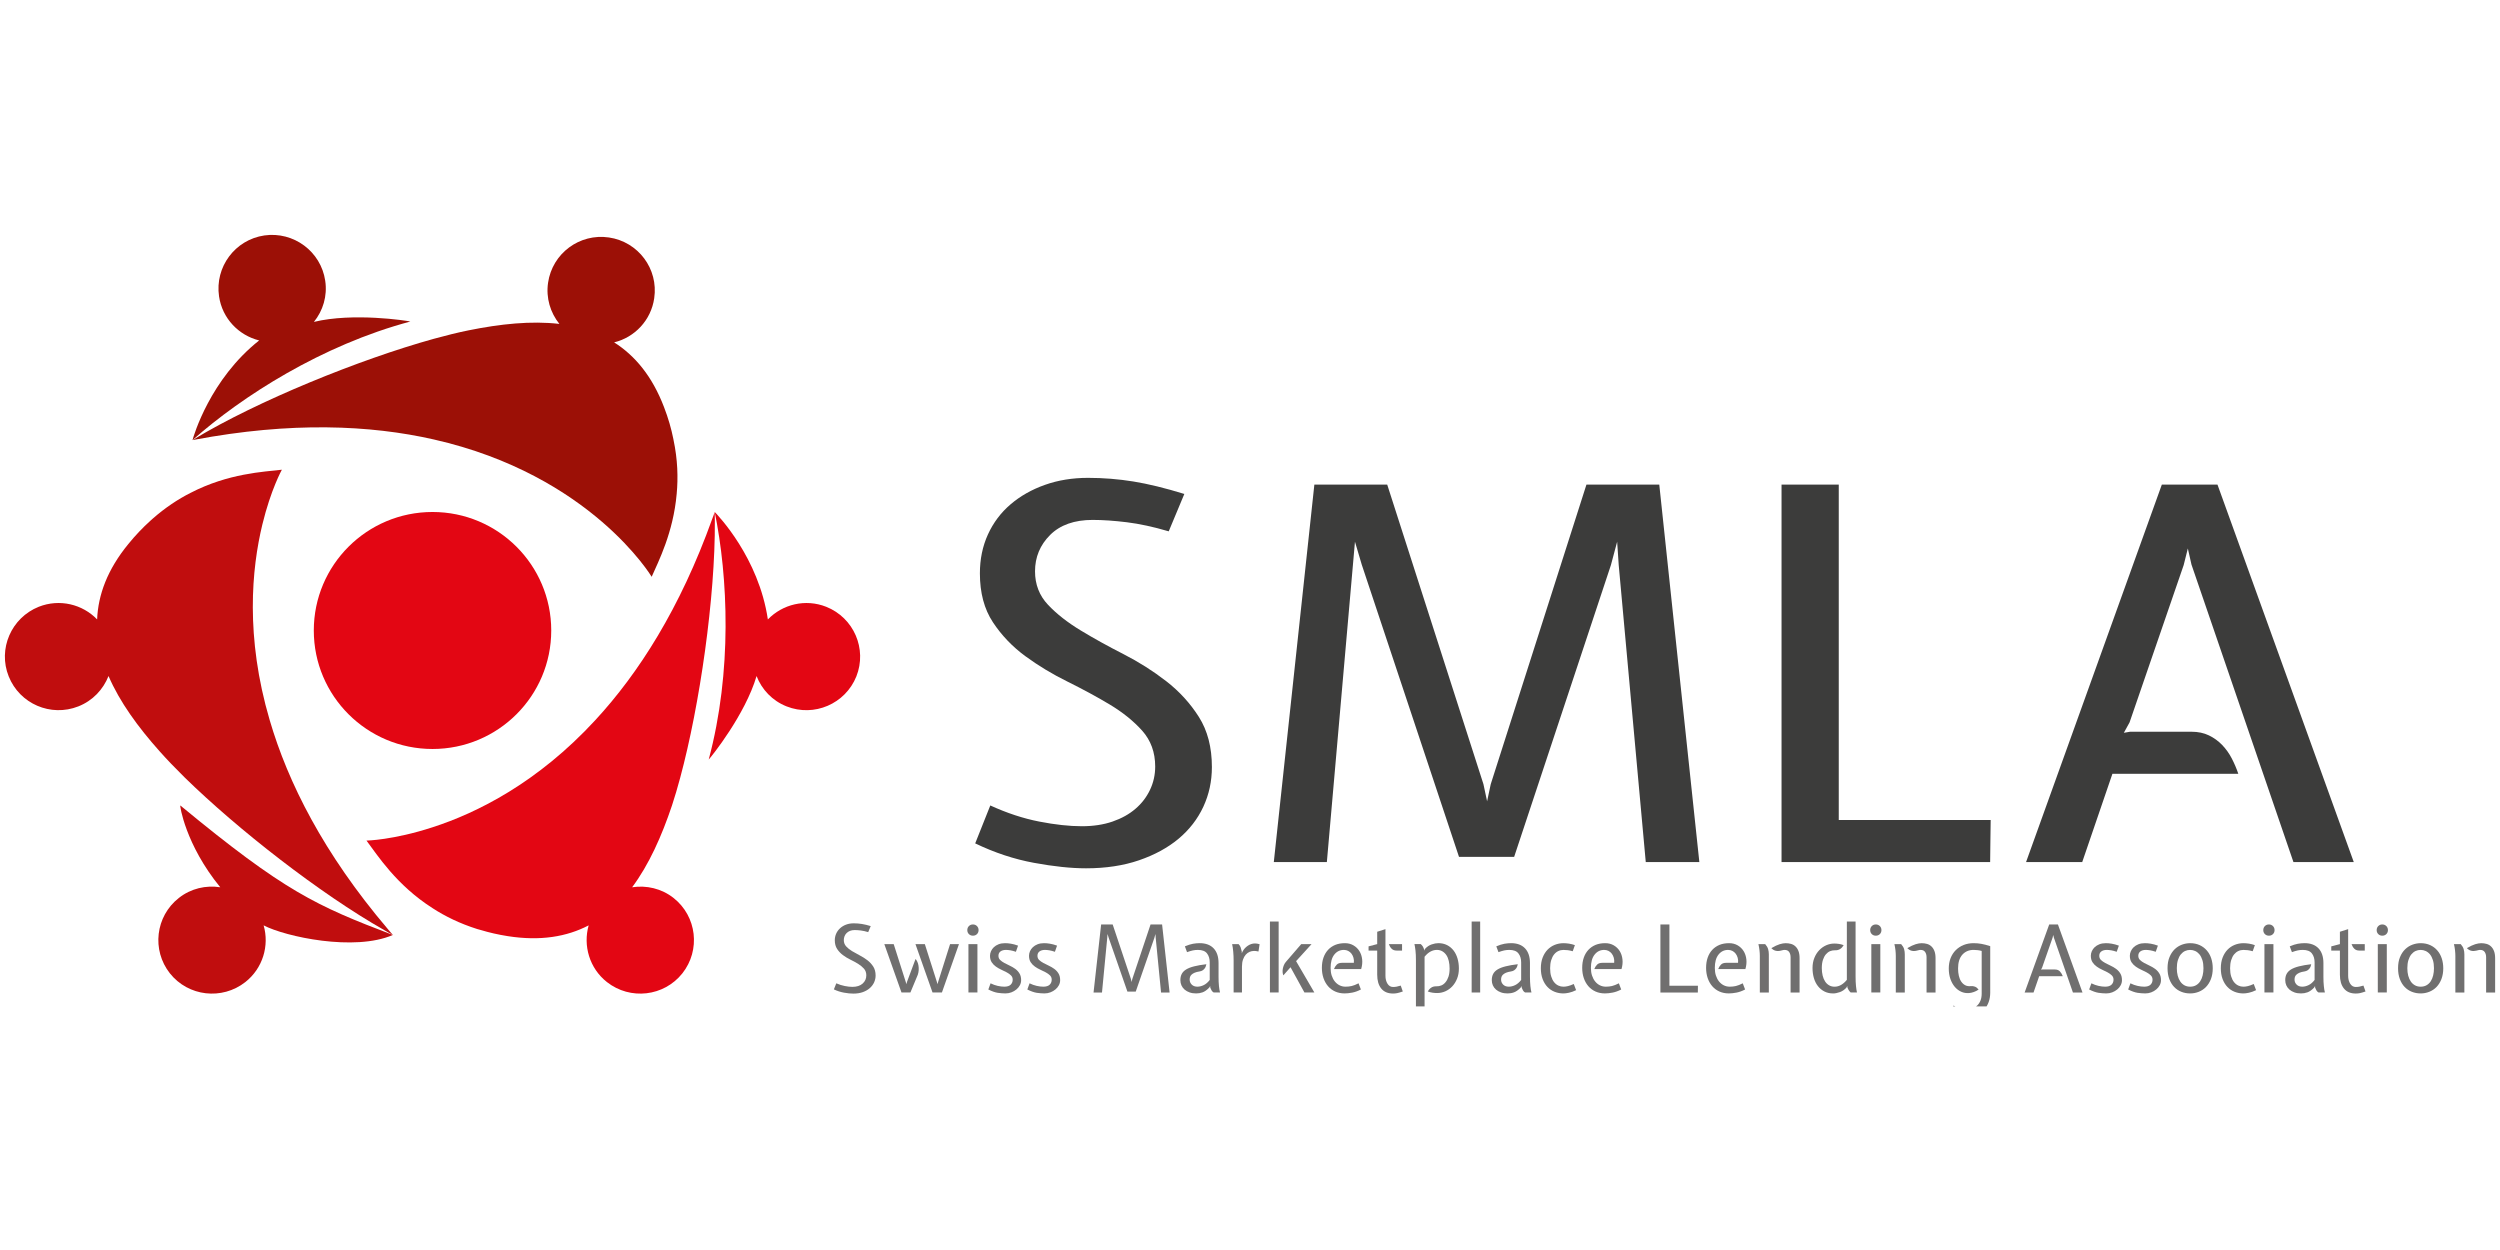 <?xml version="1.0" encoding="UTF-8" standalone="no"?><!DOCTYPE svg PUBLIC "-//W3C//DTD SVG 1.1//EN" "http://www.w3.org/Graphics/SVG/1.1/DTD/svg11.dtd"><svg width="100%" height="100%" viewBox="0 0 1024 512" version="1.1" xmlns="http://www.w3.org/2000/svg" xmlns:xlink="http://www.w3.org/1999/xlink" xml:space="preserve" style="fill-rule:evenodd;clip-rule:evenodd;stroke-linejoin:round;stroke-miterlimit:2;"><title>SMLA</title><desc>The Swiss Marketplace Lending Association (SMLA) is an association with a non-commercial and non-profit purpose. It brings together all stakeholders of marketplace lending.The association is a joint initiative of marketplace lending platforms and investors in Switzerland and the Lucerne University of Applied Sciences and Arts.</desc>    <g transform="matrix(7.72,0,0,7.705,-304.514,-2780.27)">        <g>            <clipPath id="_clip1">                <rect x="39.323" y="373.133" width="132.505" height="41.208" clip-rule="nonzero"/>            </clipPath>            <g clip-path="url(#_clip1)">                <g transform="matrix(6.12323e-17,1,-1,6.12323e-17,84.798,410.282)">                    <path d="M0,0.006c0,0.093 0.014,0.175 0.042,0.246c0.028,0.072 0.068,0.132 0.117,0.182c0.05,0.05 0.107,0.087 0.172,0.112c0.064,0.025 0.133,0.037 0.206,0.037c0.129,0 0.24,-0.042 0.331,-0.125c0.091,-0.082 0.176,-0.187 0.252,-0.313c0.076,-0.126 0.151,-0.261 0.226,-0.406c0.075,-0.144 0.16,-0.279 0.256,-0.405c0.096,-0.126 0.21,-0.23 0.339,-0.313c0.129,-0.083 0.288,-0.125 0.477,-0.125c0.123,0 0.243,0.026 0.359,0.077c0.116,0.052 0.218,0.128 0.308,0.229c0.09,0.101 0.161,0.225 0.214,0.371c0.052,0.146 0.079,0.313 0.079,0.503c0,0.069 -0.004,0.147 -0.012,0.233c-0.009,0.087 -0.021,0.175 -0.038,0.264c-0.016,0.09 -0.039,0.181 -0.069,0.274c-0.03,0.093 -0.065,0.181 -0.105,0.263l-0.323,-0.129c0.067,-0.149 0.114,-0.299 0.144,-0.45c0.03,-0.151 0.045,-0.285 0.045,-0.401c0,-0.235 -0.059,-0.418 -0.176,-0.547c-0.117,-0.13 -0.262,-0.194 -0.435,-0.194c-0.142,0 -0.26,0.041 -0.356,0.124c-0.094,0.083 -0.178,0.186 -0.256,0.309c-0.076,0.122 -0.149,0.257 -0.22,0.403c-0.071,0.146 -0.152,0.28 -0.244,0.403c-0.091,0.123 -0.199,0.225 -0.325,0.308c-0.125,0.083 -0.281,0.125 -0.467,0.125c-0.122,0 -0.238,-0.024 -0.348,-0.072c-0.109,-0.048 -0.205,-0.117 -0.288,-0.207c-0.082,-0.09 -0.147,-0.195 -0.193,-0.318c-0.047,-0.123 -0.07,-0.259 -0.07,-0.408c0,-0.143 0.011,-0.286 0.034,-0.431c0.023,-0.144 0.061,-0.301 0.113,-0.47l0.321,0.134c-0.044,0.143 -0.073,0.275 -0.088,0.396c-0.014,0.121 -0.022,0.228 -0.022,0.321" style="fill:rgb(112,111,111);fill-rule:nonzero;"/>                </g>                <g transform="matrix(6.12323e-17,1,-1,6.12323e-17,87.767,413.601)">                    <path d="M0,-1.155l-2.572,0.906l0,-0.498l2.004,-0.637l0.125,-0.035l-0.125,-0.035l-2.004,-0.632l0,-0.472l2.572,0.905l0,0.498Zm0,1.174l0,0.473l-2.572,0.911l0,-0.498l2.004,-0.637l0.125,-0.035l-0.125,-0.035l-1.213,-0.452c0.039,-0.037 0.091,-0.069 0.154,-0.098c0.063,-0.028 0.132,-0.047 0.207,-0.059c0.074,-0.011 0.152,-0.015 0.233,-0.01c0.081,0.005 0.162,0.021 0.242,0.047l0.945,0.393Z" style="fill:rgb(112,111,111);fill-rule:nonzero;"/>                </g>                <g transform="matrix(6.12323e-17,1,-1,6.12323e-17,182.132,-1.11524e-14)">                    <path d="M411.029,90.828l2.572,0l0,0.477l-2.572,0l0,-0.477Zm-0.744,0.537c-0.086,0 -0.157,-0.028 -0.215,-0.085c-0.057,-0.056 -0.086,-0.128 -0.086,-0.214c0,-0.086 0.029,-0.158 0.086,-0.214c0.058,-0.056 0.129,-0.085 0.215,-0.085c0.085,0 0.156,0.029 0.212,0.085c0.056,0.056 0.084,0.128 0.084,0.214c0,0.086 -0.028,0.158 -0.084,0.214c-0.056,0.057 -0.127,0.085 -0.212,0.085" style="fill:rgb(112,111,111);fill-rule:nonzero;"/>                </g>                <g transform="matrix(6.12323e-17,1,-1,6.12323e-17,93.504,413.113)">                    <path d="M0,1.503c0.063,-0.126 0.109,-0.253 0.137,-0.381c0.028,-0.127 0.042,-0.244 0.042,-0.351c0,-0.149 -0.035,-0.26 -0.104,-0.333c-0.07,-0.073 -0.16,-0.109 -0.269,-0.109c-0.09,0 -0.165,0.029 -0.225,0.089c-0.059,0.06 -0.114,0.134 -0.162,0.224c-0.048,0.089 -0.095,0.186 -0.142,0.289c-0.046,0.102 -0.101,0.198 -0.165,0.288c-0.063,0.09 -0.14,0.164 -0.231,0.224c-0.092,0.06 -0.207,0.09 -0.347,0.09c-0.08,0 -0.16,-0.018 -0.24,-0.053c-0.079,-0.034 -0.151,-0.085 -0.214,-0.151c-0.063,-0.067 -0.115,-0.149 -0.155,-0.249c-0.039,-0.1 -0.059,-0.214 -0.059,-0.344c0,-0.096 0.009,-0.2 0.028,-0.313c0.018,-0.113 0.052,-0.239 0.103,-0.378l0.327,0.114c-0.037,0.107 -0.063,0.204 -0.078,0.292c-0.014,0.087 -0.022,0.166 -0.022,0.236c0,0.116 0.026,0.211 0.079,0.286c0.054,0.075 0.132,0.112 0.234,0.112c0.089,0 0.164,-0.03 0.222,-0.09c0.058,-0.059 0.111,-0.134 0.159,-0.224c0.048,-0.089 0.097,-0.185 0.145,-0.288c0.047,-0.103 0.104,-0.199 0.169,-0.289c0.064,-0.089 0.145,-0.164 0.241,-0.223c0.096,-0.06 0.215,-0.09 0.358,-0.09c0.097,0 0.186,0.022 0.271,0.067c0.085,0.045 0.16,0.106 0.224,0.184c0.065,0.078 0.116,0.167 0.154,0.266c0.038,0.1 0.057,0.204 0.057,0.313c0,0.127 -0.011,0.262 -0.031,0.406c-0.022,0.145 -0.081,0.313 -0.178,0.505l-0.328,-0.119Z" style="fill:rgb(112,111,111);fill-rule:nonzero;"/>                </g>                <g transform="matrix(6.12323e-17,1,-1,6.12323e-17,95.574,413.113)">                    <path d="M0,1.503c0.063,-0.126 0.109,-0.253 0.137,-0.381c0.028,-0.127 0.042,-0.245 0.042,-0.351c0,-0.149 -0.035,-0.26 -0.104,-0.333c-0.07,-0.073 -0.16,-0.109 -0.269,-0.109c-0.09,0 -0.165,0.03 -0.225,0.089c-0.059,0.06 -0.114,0.134 -0.162,0.224c-0.048,0.09 -0.095,0.186 -0.142,0.289c-0.046,0.103 -0.101,0.198 -0.165,0.288c-0.063,0.09 -0.14,0.164 -0.231,0.224c-0.092,0.06 -0.207,0.09 -0.347,0.09c-0.08,0 -0.16,-0.018 -0.24,-0.052c-0.079,-0.035 -0.151,-0.086 -0.214,-0.152c-0.063,-0.067 -0.115,-0.149 -0.155,-0.249c-0.039,-0.099 -0.059,-0.214 -0.059,-0.343c0,-0.096 0.009,-0.201 0.028,-0.314c0.018,-0.112 0.052,-0.239 0.103,-0.378l0.327,0.114c-0.037,0.107 -0.063,0.204 -0.078,0.291c-0.014,0.089 -0.022,0.167 -0.022,0.237c0,0.116 0.026,0.211 0.079,0.286c0.054,0.075 0.132,0.112 0.234,0.112c0.089,0 0.164,-0.03 0.222,-0.089c0.058,-0.06 0.111,-0.135 0.159,-0.225c0.048,-0.089 0.097,-0.185 0.145,-0.288c0.047,-0.103 0.104,-0.199 0.169,-0.289c0.064,-0.089 0.145,-0.164 0.241,-0.224c0.096,-0.059 0.215,-0.089 0.358,-0.089c0.097,0 0.186,0.022 0.271,0.067c0.085,0.045 0.16,0.106 0.224,0.184c0.065,0.078 0.116,0.167 0.154,0.266c0.038,0.1 0.057,0.204 0.057,0.314c0,0.126 -0.011,0.261 -0.031,0.405c-0.022,0.144 -0.081,0.313 -0.178,0.505l-0.328,-0.119Z" style="fill:rgb(112,111,111);fill-rule:nonzero;"/>                </g>                <g transform="matrix(6.12323e-17,1,-1,6.12323e-17,101.097,409.984)">                    <path d="M0,3.229l0,-0.612l2.906,-0.97l0.154,-0.035l-0.154,-0.035l-2.906,-0.97l0,-0.612l3.618,-0.398l0,0.453l-2.896,0.283l-0.214,0.015l0.214,0.06l2.846,0.985l0,0.443l-2.851,0.99l-0.209,0.065l0.209,0.015l2.901,0.278l0,0.448l-3.618,-0.403Z" style="fill:rgb(112,111,111);fill-rule:nonzero;"/>                </g>                <g transform="matrix(6.12323e-17,1,-1,6.12323e-17,102.151,412.75)">                    <path d="M0,-1.946c0.2,0 0.369,-0.007 0.511,-0.022c0.14,-0.015 0.254,-0.034 0.34,-0.057l0,0.338c-0.027,0.046 -0.062,0.083 -0.107,0.109c-0.045,0.027 -0.094,0.05 -0.147,0.07l-0.089,0.005l0.089,0.055c0.127,0.126 0.209,0.243 0.246,0.35c0.039,0.108 0.058,0.222 0.058,0.341c0,0.13 -0.018,0.246 -0.055,0.349c-0.036,0.102 -0.086,0.19 -0.149,0.263c-0.064,0.073 -0.138,0.129 -0.224,0.167c-0.086,0.038 -0.179,0.057 -0.279,0.057c-0.126,0 -0.235,-0.024 -0.328,-0.072c-0.093,-0.048 -0.173,-0.126 -0.239,-0.234c-0.066,-0.108 -0.122,-0.249 -0.166,-0.425c-0.046,-0.176 -0.082,-0.392 -0.113,-0.647c0.031,0.007 0.066,0.016 0.105,0.028c0.04,0.011 0.079,0.031 0.117,0.059c0.038,0.028 0.072,0.064 0.102,0.107c0.03,0.043 0.049,0.098 0.06,0.164c0.016,0.11 0.04,0.198 0.069,0.266c0.03,0.068 0.064,0.122 0.103,0.162c0.037,0.04 0.079,0.067 0.124,0.08c0.044,0.013 0.09,0.02 0.137,0.02c0.103,0 0.191,-0.037 0.266,-0.11c0.074,-0.073 0.111,-0.172 0.111,-0.298c0,-0.113 -0.028,-0.227 -0.084,-0.341c-0.056,-0.115 -0.147,-0.22 -0.274,-0.316l-0.93,0c-0.196,0 -0.356,0.048 -0.48,0.144c-0.125,0.097 -0.186,0.257 -0.186,0.483c0,0.089 0.008,0.178 0.026,0.266c0.019,0.088 0.05,0.192 0.093,0.311l-0.309,0.114c-0.069,-0.162 -0.115,-0.306 -0.137,-0.43c-0.021,-0.124 -0.032,-0.241 -0.032,-0.351c0,-0.321 0.092,-0.57 0.276,-0.744c0.184,-0.174 0.446,-0.261 0.784,-0.261l0.711,0Z" style="fill:rgb(112,111,111);fill-rule:nonzero;"/>                </g>                <g transform="matrix(6.12323e-17,1,-1,6.12323e-17,105.932,411.029)">                    <path d="M0,0.771c0.056,-0.053 0.117,-0.091 0.182,-0.112c0.065,-0.022 0.136,-0.041 0.216,-0.057l0.09,0l-0.09,-0.04c-0.126,-0.066 -0.23,-0.159 -0.311,-0.279c-0.081,-0.119 -0.122,-0.247 -0.122,-0.383c0,-0.066 0.013,-0.147 0.04,-0.243l0.388,0.059c-0.013,0.053 -0.021,0.099 -0.025,0.137c-0.003,0.038 -0.005,0.072 -0.005,0.102c0,0.076 0.016,0.153 0.047,0.229c0.032,0.076 0.081,0.144 0.147,0.204c0.066,0.06 0.153,0.109 0.259,0.147c0.106,0.038 0.234,0.057 0.383,0.057l1.373,0l0,0.443l-1.701,0c-0.153,0 -0.307,0.006 -0.463,0.02c-0.156,0.013 -0.292,0.033 -0.408,0.059l0,-0.343Z" style="fill:rgb(112,111,111);fill-rule:nonzero;"/>                </g>                <g transform="matrix(6.12323e-17,1,-1,6.12323e-17,107.793,411.934)">                    <path d="M0,-0.418l1.667,-0.97l0,0.527l-1.343,0.737l0.433,0.382c-0.051,0.02 -0.105,0.033 -0.164,0.038c-0.061,0.005 -0.123,0.002 -0.188,-0.01c-0.064,-0.011 -0.128,-0.031 -0.193,-0.057c-0.065,-0.027 -0.124,-0.063 -0.177,-0.11l-0.94,-0.81l0,-0.548l0.905,0.821Zm1.667,1.388l-3.772,0l0,-0.463l3.772,0l0,0.463Z" style="fill:rgb(112,111,111);fill-rule:nonzero;"/>                </g>                <g transform="matrix(6.12323e-17,1,-1,6.12323e-17,110.039,412.024)">                    <path d="M0,-1.237c-0.097,-0.01 -0.186,-0.004 -0.269,0.02c-0.083,0.023 -0.156,0.059 -0.219,0.106c-0.063,0.049 -0.112,0.108 -0.147,0.177c-0.034,0.07 -0.052,0.145 -0.052,0.224c0,0.209 0.083,0.379 0.249,0.51c0.165,0.131 0.403,0.196 0.711,0.196c0.149,0 0.285,-0.02 0.406,-0.059c0.121,-0.04 0.225,-0.095 0.313,-0.166c0.088,-0.072 0.157,-0.156 0.204,-0.252c0.048,-0.096 0.072,-0.201 0.072,-0.313c0,-0.117 -0.011,-0.225 -0.035,-0.327c-0.023,-0.101 -0.071,-0.222 -0.144,-0.365l0.328,-0.125c0.084,0.16 0.139,0.314 0.167,0.463c0.029,0.15 0.042,0.284 0.042,0.403c0,0.183 -0.034,0.348 -0.101,0.498c-0.068,0.149 -0.162,0.276 -0.284,0.381c-0.121,0.104 -0.264,0.184 -0.431,0.241c-0.166,0.056 -0.346,0.084 -0.542,0.084c-0.202,0 -0.384,-0.028 -0.544,-0.084c-0.161,-0.057 -0.299,-0.138 -0.414,-0.244c-0.114,-0.106 -0.202,-0.234 -0.264,-0.383c-0.06,-0.15 -0.091,-0.319 -0.091,-0.508c0,-0.169 0.038,-0.32 0.114,-0.452c0.077,-0.133 0.178,-0.239 0.306,-0.319c0.128,-0.08 0.275,-0.129 0.441,-0.147c0.165,-0.018 0.337,0 0.517,0.053l0,1.442c-0.096,-0.036 -0.176,-0.086 -0.239,-0.149c-0.063,-0.062 -0.094,-0.154 -0.094,-0.273l0,-0.632Z" style="fill:rgb(112,111,111);fill-rule:nonzero;"/>                </g>                <g transform="matrix(6.12323e-17,1,-1,6.12323e-17,112.38,411.373)">                    <path d="M0,-1.17c0,0.116 -0.034,0.206 -0.1,0.271c-0.066,0.065 -0.147,0.113 -0.244,0.147l0,-0.702l0.344,0l0,0.284Zm0,1.035l0,0.458l-0.224,0l-0.12,-0.458l-0.657,0l-0.139,-0.438l2.473,0c0.173,0 0.315,-0.036 0.43,-0.109c0.115,-0.073 0.172,-0.171 0.172,-0.294c0,-0.066 -0.006,-0.129 -0.017,-0.189c-0.012,-0.06 -0.031,-0.133 -0.057,-0.219l0.313,-0.109c0.043,0.125 0.072,0.223 0.087,0.293c0.015,0.069 0.022,0.144 0.022,0.224c0,0.272 -0.087,0.48 -0.263,0.624c-0.176,0.145 -0.424,0.217 -0.742,0.217l-1.278,0Z" style="fill:rgb(112,111,111);fill-rule:nonzero;"/>                </g>                <g transform="matrix(6.12323e-17,1,-1,6.12323e-17,114.491,412.327)">                    <path d="M0,-2.358c0.2,0 0.379,0.032 0.54,0.097c0.161,0.064 0.297,0.15 0.41,0.256c0.113,0.106 0.2,0.229 0.262,0.368c0.061,0.14 0.091,0.284 0.091,0.433c0,0.077 -0.005,0.156 -0.017,0.239c-0.011,0.083 -0.034,0.169 -0.067,0.259c-0.083,-0.047 -0.15,-0.107 -0.201,-0.182c-0.052,-0.074 -0.076,-0.169 -0.073,-0.286c0.003,-0.086 -0.012,-0.171 -0.047,-0.254c-0.034,-0.083 -0.091,-0.157 -0.17,-0.221c-0.077,-0.065 -0.176,-0.117 -0.295,-0.157c-0.12,-0.04 -0.264,-0.059 -0.433,-0.059c-0.143,0 -0.275,0.014 -0.398,0.042c-0.123,0.028 -0.227,0.071 -0.314,0.129c-0.086,0.058 -0.154,0.13 -0.203,0.214c-0.05,0.085 -0.075,0.181 -0.075,0.291c0,0.113 0.029,0.224 0.087,0.334c0.058,0.109 0.15,0.216 0.277,0.318l3.099,0l0,0.458l-2.92,0c-0.2,0 -0.37,0.008 -0.511,0.024c-0.141,0.017 -0.255,0.035 -0.341,0.055l0,-0.333c0.037,-0.043 0.074,-0.077 0.113,-0.102c0.037,-0.025 0.09,-0.049 0.156,-0.072l0.079,-0.01l-0.089,-0.04c-0.116,-0.106 -0.197,-0.225 -0.241,-0.356c-0.045,-0.13 -0.067,-0.249 -0.067,-0.356c0,-0.172 0.035,-0.326 0.104,-0.463c0.07,-0.135 0.165,-0.249 0.286,-0.343c0.121,-0.093 0.264,-0.163 0.428,-0.211c0.164,-0.048 0.341,-0.072 0.53,-0.072" style="fill:rgb(112,111,111);fill-rule:nonzero;"/>                </g>                <g transform="matrix(-6.12323e-17,-1,-1,6.12323e-17,235.504,823.43)">                    <rect x="409.829" y="117.526" width="3.772" height="0.452" style="fill:rgb(112,111,111);"/>                </g>                <g transform="matrix(6.12323e-17,1,-1,6.12323e-17,118.675,412.75)">                    <path d="M0,-1.945c0.2,0 0.369,-0.008 0.511,-0.023c0.14,-0.014 0.254,-0.034 0.34,-0.057l0,0.339c-0.027,0.046 -0.062,0.083 -0.107,0.109c-0.045,0.027 -0.094,0.05 -0.147,0.07l-0.089,0.005l0.089,0.055c0.127,0.125 0.209,0.243 0.246,0.35c0.039,0.107 0.058,0.222 0.058,0.341c0,0.129 -0.018,0.245 -0.055,0.348c-0.036,0.103 -0.086,0.191 -0.149,0.264c-0.064,0.073 -0.138,0.129 -0.224,0.167c-0.086,0.038 -0.179,0.057 -0.279,0.057c-0.126,0 -0.235,-0.024 -0.328,-0.072c-0.093,-0.048 -0.173,-0.126 -0.239,-0.234c-0.066,-0.108 -0.122,-0.25 -0.166,-0.426c-0.046,-0.175 -0.082,-0.391 -0.113,-0.646c0.031,0.006 0.066,0.016 0.105,0.027c0.04,0.012 0.079,0.032 0.117,0.059c0.038,0.029 0.072,0.065 0.102,0.107c0.03,0.044 0.049,0.098 0.06,0.165c0.016,0.109 0.04,0.198 0.069,0.266c0.03,0.068 0.064,0.122 0.103,0.162c0.037,0.04 0.079,0.066 0.124,0.079c0.044,0.014 0.09,0.02 0.137,0.02c0.103,0 0.191,-0.036 0.266,-0.109c0.074,-0.073 0.111,-0.172 0.111,-0.299c0,-0.112 -0.028,-0.226 -0.084,-0.341c-0.056,-0.114 -0.147,-0.219 -0.274,-0.316l-0.93,0c-0.196,0 -0.356,0.048 -0.48,0.145c-0.125,0.096 -0.186,0.257 -0.186,0.482c0,0.09 0.008,0.178 0.026,0.267c0.019,0.087 0.05,0.191 0.093,0.31l-0.309,0.115c-0.069,-0.163 -0.115,-0.306 -0.137,-0.43c-0.021,-0.125 -0.032,-0.242 -0.032,-0.351c0,-0.322 0.092,-0.57 0.276,-0.744c0.184,-0.174 0.446,-0.261 0.784,-0.261l0.711,0Z" style="fill:rgb(112,111,111);fill-rule:nonzero;"/>                </g>                <g transform="matrix(6.12323e-17,1,-1,6.12323e-17,121.87,413.651)">                    <path d="M0,-0.527c0,0.166 -0.029,0.322 -0.087,0.468c-0.058,0.146 -0.143,0.273 -0.256,0.38c-0.113,0.108 -0.253,0.194 -0.42,0.257c-0.168,0.063 -0.359,0.094 -0.575,0.094c-0.216,0 -0.406,-0.032 -0.573,-0.097c-0.165,-0.064 -0.304,-0.152 -0.417,-0.261c-0.113,-0.11 -0.198,-0.237 -0.256,-0.383c-0.058,-0.146 -0.087,-0.299 -0.087,-0.458c0,-0.089 0.008,-0.188 0.024,-0.296c0.017,-0.108 0.043,-0.211 0.08,-0.311l0.324,0.115c-0.027,0.096 -0.045,0.182 -0.056,0.261c-0.01,0.078 -0.014,0.155 -0.014,0.231c0,0.097 0.02,0.187 0.06,0.271c0.039,0.085 0.099,0.16 0.178,0.224c0.08,0.065 0.181,0.116 0.304,0.154c0.123,0.039 0.267,0.058 0.433,0.058c0.169,0 0.315,-0.019 0.437,-0.058c0.124,-0.038 0.225,-0.089 0.304,-0.154c0.08,-0.064 0.139,-0.139 0.179,-0.224c0.04,-0.084 0.06,-0.174 0.06,-0.271c0,-0.073 -0.01,-0.153 -0.032,-0.241c-0.022,-0.088 -0.059,-0.19 -0.112,-0.306l0.328,-0.125c0.067,0.136 0.112,0.263 0.137,0.381c0.025,0.118 0.037,0.215 0.037,0.291" style="fill:rgb(112,111,111);fill-rule:nonzero;"/>                </g>                <g transform="matrix(6.12323e-17,1,-1,6.12323e-17,123.851,412.024)">                    <path d="M0,-1.237c-0.097,-0.01 -0.186,-0.004 -0.269,0.02c-0.083,0.023 -0.156,0.059 -0.219,0.107c-0.063,0.048 -0.112,0.107 -0.147,0.176c-0.034,0.07 -0.052,0.145 -0.052,0.224c0,0.209 0.083,0.379 0.249,0.51c0.165,0.132 0.403,0.197 0.711,0.197c0.149,0 0.285,-0.02 0.406,-0.06c0.121,-0.04 0.225,-0.095 0.313,-0.166c0.088,-0.072 0.157,-0.155 0.204,-0.252c0.048,-0.096 0.072,-0.201 0.072,-0.314c0,-0.116 -0.011,-0.224 -0.035,-0.326c-0.023,-0.101 -0.071,-0.222 -0.144,-0.365l0.328,-0.124c0.084,0.159 0.139,0.313 0.167,0.462c0.029,0.15 0.042,0.284 0.042,0.403c0,0.183 -0.034,0.349 -0.101,0.498c-0.068,0.149 -0.162,0.276 -0.284,0.381c-0.121,0.104 -0.264,0.185 -0.431,0.241c-0.166,0.056 -0.346,0.084 -0.542,0.084c-0.202,0 -0.384,-0.028 -0.544,-0.084c-0.161,-0.056 -0.299,-0.137 -0.414,-0.244c-0.114,-0.106 -0.202,-0.234 -0.264,-0.383c-0.06,-0.149 -0.091,-0.318 -0.091,-0.508c0,-0.169 0.038,-0.32 0.114,-0.453c0.077,-0.132 0.178,-0.238 0.306,-0.318c0.128,-0.079 0.275,-0.128 0.441,-0.146c0.165,-0.019 0.337,-0.001 0.517,0.051l0,1.444c-0.096,-0.037 -0.176,-0.087 -0.239,-0.15c-0.063,-0.063 -0.094,-0.154 -0.094,-0.273l0,-0.632Z" style="fill:rgb(112,111,111);fill-rule:nonzero;"/>                </g>                <g transform="matrix(6.12323e-17,1,-1,6.12323e-17,129.532,409.984)">                    <path d="M0,1.991l0,-0.478l3.259,0l0,-1.513l0.359,0.005l0,1.986l-3.618,0Z" style="fill:rgb(112,111,111);fill-rule:nonzero;"/>                </g>                <g transform="matrix(6.12323e-17,1,-1,6.12323e-17,130.424,412.024)">                    <path d="M0,-1.237c-0.097,-0.01 -0.186,-0.004 -0.269,0.02c-0.083,0.023 -0.156,0.059 -0.219,0.107c-0.063,0.048 -0.112,0.107 -0.147,0.176c-0.034,0.07 -0.052,0.145 -0.052,0.224c0,0.209 0.083,0.379 0.249,0.51c0.165,0.132 0.403,0.196 0.711,0.196c0.149,0 0.285,-0.019 0.406,-0.059c0.121,-0.04 0.225,-0.095 0.313,-0.166c0.088,-0.072 0.157,-0.156 0.204,-0.252c0.048,-0.096 0.072,-0.201 0.072,-0.314c0,-0.116 -0.011,-0.224 -0.035,-0.326c-0.023,-0.1 -0.071,-0.222 -0.144,-0.365l0.328,-0.125c0.084,0.16 0.139,0.314 0.167,0.463c0.029,0.15 0.042,0.284 0.042,0.403c0,0.183 -0.034,0.349 -0.101,0.498c-0.068,0.149 -0.162,0.276 -0.284,0.381c-0.121,0.104 -0.264,0.185 -0.431,0.241c-0.166,0.056 -0.346,0.084 -0.542,0.084c-0.202,0 -0.384,-0.028 -0.544,-0.084c-0.161,-0.056 -0.299,-0.137 -0.414,-0.244c-0.114,-0.106 -0.202,-0.234 -0.264,-0.383c-0.06,-0.149 -0.091,-0.318 -0.091,-0.508c0,-0.169 0.038,-0.32 0.114,-0.453c0.077,-0.132 0.178,-0.238 0.306,-0.318c0.128,-0.08 0.275,-0.128 0.441,-0.147c0.165,-0.018 0.337,0 0.517,0.052l0,1.443c-0.096,-0.036 -0.176,-0.086 -0.239,-0.149c-0.063,-0.063 -0.094,-0.154 -0.094,-0.273l0,-0.632Z" style="fill:rgb(112,111,111);fill-rule:nonzero;"/>                </g>                <g transform="matrix(6.12323e-17,1,-1,6.12323e-17,133.218,411.731)">                    <path d="M0,-1.23c-0.116,0 -0.211,0.026 -0.284,0.077c-0.073,0.052 -0.109,0.129 -0.109,0.232c0,0.039 0.003,0.074 0.012,0.104c0.008,0.03 0.018,0.066 0.027,0.11c0.024,0.096 0.026,0.185 0.005,0.268c-0.019,0.083 -0.066,0.16 -0.139,0.229c-0.103,-0.175 -0.173,-0.324 -0.209,-0.442c-0.036,-0.12 -0.054,-0.225 -0.054,-0.315c0,-0.098 0.012,-0.193 0.037,-0.283c0.024,-0.089 0.068,-0.168 0.132,-0.236c0.063,-0.068 0.145,-0.122 0.248,-0.162c0.103,-0.04 0.231,-0.059 0.383,-0.059l1.822,0l0,0.477l-1.871,0Zm-0.702,1.348c0.09,-0.079 0.178,-0.131 0.266,-0.156c0.088,-0.025 0.182,-0.038 0.281,-0.038l2.026,0l0,0.478l-1.946,0c-0.093,0 -0.191,0.006 -0.297,0.018c-0.104,0.012 -0.214,0.03 -0.33,0.057l0,-0.359Z" style="fill:rgb(112,111,111);fill-rule:nonzero;"/>                </g>                <g transform="matrix(6.12323e-17,1,-1,6.12323e-17,137.97,412.303)">                    <path d="M0,2.358c-0.2,0 -0.379,-0.032 -0.54,-0.097c-0.161,-0.064 -0.298,-0.151 -0.411,-0.259c-0.112,-0.107 -0.199,-0.23 -0.261,-0.368c-0.061,-0.137 -0.092,-0.281 -0.092,-0.43c0,-0.076 0.006,-0.156 0.018,-0.239c0.011,-0.083 0.033,-0.169 0.067,-0.259c0.083,0.047 0.15,0.107 0.201,0.182c0.052,0.074 0.076,0.17 0.072,0.286c-0.003,0.086 0.013,0.171 0.047,0.254c0.035,0.083 0.091,0.156 0.167,0.221c0.076,0.065 0.175,0.117 0.296,0.157c0.121,0.04 0.266,0.06 0.436,0.06c0.146,0 0.279,-0.015 0.4,-0.045c0.121,-0.03 0.225,-0.073 0.311,-0.13c0.087,-0.056 0.155,-0.126 0.204,-0.211c0.05,-0.085 0.075,-0.181 0.075,-0.291c0,-0.236 -0.121,-0.453 -0.364,-0.652l-3.099,0l0,-0.463l2.92,0c0.2,0 0.369,-0.007 0.511,-0.022c0.14,-0.015 0.254,-0.032 0.34,-0.052l0,0.333c-0.037,0.04 -0.073,0.072 -0.112,0.097c-0.037,0.025 -0.09,0.051 -0.156,0.078l-0.08,0.009l0.084,0.04c0.116,0.103 0.198,0.221 0.244,0.353c0.047,0.133 0.07,0.251 0.07,0.354c0,0.175 -0.035,0.33 -0.105,0.465c-0.069,0.134 -0.164,0.248 -0.285,0.343c-0.121,0.095 -0.264,0.166 -0.428,0.214c-0.165,0.048 -0.341,0.072 -0.53,0.072" style="fill:rgb(112,111,111);fill-rule:nonzero;"/>                </g>                <g transform="matrix(6.12323e-17,1,-1,6.12323e-17,277.94,-1.70189e-14)">                    <path d="M411.029,138.731l2.572,0l0,0.477l-2.572,0l0,-0.477Zm-0.744,0.537c-0.086,0 -0.157,-0.028 -0.215,-0.084c-0.057,-0.056 -0.086,-0.128 -0.086,-0.214c0,-0.086 0.029,-0.158 0.086,-0.214c0.058,-0.056 0.129,-0.084 0.215,-0.084c0.085,0 0.156,0.028 0.212,0.084c0.056,0.056 0.084,0.128 0.084,0.214c0,0.086 -0.028,0.158 -0.084,0.214c-0.056,0.056 -0.127,0.084 -0.212,0.084" style="fill:rgb(112,111,111);fill-rule:nonzero;"/>                </g>                <g transform="matrix(6.12323e-17,1,-1,6.12323e-17,140.433,411.731)">                    <path d="M0,-1.229c-0.116,0 -0.211,0.026 -0.284,0.077c-0.073,0.052 -0.109,0.129 -0.109,0.232c0,0.039 0.003,0.074 0.012,0.104c0.008,0.03 0.018,0.066 0.027,0.11c0.024,0.096 0.026,0.186 0.005,0.268c-0.019,0.083 -0.066,0.159 -0.139,0.229c-0.103,-0.176 -0.173,-0.324 -0.209,-0.443c-0.036,-0.119 -0.054,-0.224 -0.054,-0.313c0,-0.1 0.012,-0.194 0.037,-0.284c0.024,-0.089 0.068,-0.168 0.132,-0.236c0.063,-0.068 0.145,-0.122 0.248,-0.162c0.103,-0.04 0.231,-0.059 0.383,-0.059l1.822,0l0,0.477l-1.871,0Zm-0.702,1.348c0.09,-0.079 0.178,-0.131 0.266,-0.157c0.088,-0.024 0.182,-0.036 0.281,-0.036l2.026,0l0,0.477l-1.946,0c-0.093,0 -0.191,0.006 -0.297,0.017c-0.104,0.012 -0.214,0.031 -0.33,0.057l0,-0.358Z" style="fill:rgb(112,111,111);fill-rule:nonzero;"/>                </g>                <g transform="matrix(6.12323e-17,1,-1,6.12323e-17,145.04,412.327)">                    <path d="M0,2.199c-0.202,0 -0.386,-0.032 -0.553,-0.097c-0.165,-0.065 -0.307,-0.156 -0.424,-0.274c-0.118,-0.117 -0.209,-0.256 -0.275,-0.418c-0.064,-0.161 -0.096,-0.337 -0.096,-0.53c0,-0.139 0.012,-0.277 0.037,-0.415c0.025,-0.137 0.065,-0.293 0.122,-0.465l2.463,0c0.186,0 0.355,0.027 0.507,0.082c0.153,0.055 0.284,0.133 0.394,0.236c0.109,0.103 0.193,0.227 0.253,0.371c0.06,0.144 0.09,0.307 0.09,0.49c0,0.129 -0.013,0.27 -0.04,0.423c-0.027,0.153 -0.083,0.312 -0.169,0.478l-0.339,-0.13c0.069,-0.142 0.119,-0.274 0.147,-0.393c0.029,-0.119 0.042,-0.232 0.042,-0.339c0,-0.102 -0.016,-0.2 -0.049,-0.293c-0.033,-0.093 -0.084,-0.174 -0.152,-0.244c-0.068,-0.069 -0.154,-0.125 -0.259,-0.166c-0.105,-0.042 -0.228,-0.062 -0.371,-0.062l-2.263,0c-0.02,0.076 -0.035,0.146 -0.042,0.213c-0.009,0.066 -0.013,0.137 -0.013,0.213c0,0.248 0.084,0.447 0.254,0.6c0.169,0.151 0.414,0.227 0.736,0.227c0.139,0 0.27,-0.014 0.391,-0.042c0.121,-0.028 0.224,-0.071 0.308,-0.129c0.085,-0.058 0.149,-0.13 0.192,-0.214c0.043,-0.085 0.057,-0.185 0.044,-0.301c-0.006,-0.073 0.004,-0.144 0.03,-0.212c0.027,-0.068 0.078,-0.132 0.154,-0.191c0.057,0.083 0.1,0.167 0.129,0.254c0.031,0.086 0.049,0.167 0.055,0.243c0.014,0.15 -0.009,0.29 -0.067,0.421c-0.058,0.131 -0.145,0.246 -0.261,0.345c-0.116,0.098 -0.256,0.176 -0.423,0.234c-0.165,0.056 -0.35,0.085 -0.552,0.085" style="fill:rgb(112,111,111);fill-rule:nonzero;"/>                </g>                <g transform="matrix(6.12323e-17,1,-1,6.12323e-17,148.17,409.984)">                    <path d="M0,-0.462l3.618,-1.304l0,0.508l-2.916,1.01l-0.144,0.034l0.144,0.035l1.597,0.557l0.104,0.055l-0.009,-0.06l0,-0.671c0,-0.12 0.035,-0.21 0.106,-0.273c0.072,-0.064 0.155,-0.114 0.252,-0.15l0,1.254l0.866,0.299l0,0.472l-3.618,-1.304l0,-0.462Z" style="fill:rgb(112,111,111);fill-rule:nonzero;"/>                </g>                <g transform="matrix(6.12323e-17,1,-1,6.12323e-17,151.911,413.113)">                    <path d="M0,1.503c0.063,-0.126 0.109,-0.253 0.137,-0.381c0.028,-0.127 0.042,-0.244 0.042,-0.351c0,-0.149 -0.035,-0.26 -0.104,-0.333c-0.07,-0.073 -0.16,-0.109 -0.269,-0.109c-0.09,0 -0.165,0.03 -0.225,0.089c-0.059,0.06 -0.114,0.134 -0.162,0.224c-0.048,0.089 -0.095,0.186 -0.142,0.289c-0.046,0.103 -0.101,0.199 -0.165,0.288c-0.063,0.09 -0.14,0.164 -0.231,0.224c-0.092,0.06 -0.207,0.09 -0.347,0.09c-0.08,0 -0.16,-0.018 -0.24,-0.052c-0.079,-0.035 -0.151,-0.086 -0.214,-0.152c-0.063,-0.067 -0.115,-0.15 -0.155,-0.249c-0.039,-0.099 -0.059,-0.214 -0.059,-0.344c0,-0.095 0.009,-0.2 0.028,-0.313c0.018,-0.112 0.052,-0.239 0.103,-0.378l0.327,0.115c-0.037,0.106 -0.063,0.203 -0.078,0.291c-0.014,0.088 -0.022,0.167 -0.022,0.236c0,0.116 0.026,0.211 0.079,0.286c0.054,0.075 0.132,0.112 0.234,0.112c0.089,0 0.164,-0.03 0.222,-0.089c0.058,-0.06 0.111,-0.135 0.159,-0.225c0.048,-0.089 0.097,-0.185 0.145,-0.288c0.047,-0.103 0.104,-0.199 0.169,-0.289c0.064,-0.089 0.145,-0.164 0.241,-0.223c0.096,-0.06 0.215,-0.09 0.358,-0.09c0.097,0 0.186,0.022 0.271,0.067c0.085,0.044 0.16,0.106 0.224,0.184c0.065,0.078 0.116,0.167 0.154,0.266c0.038,0.1 0.057,0.204 0.057,0.314c0,0.126 -0.011,0.261 -0.031,0.405c-0.022,0.145 -0.081,0.313 -0.178,0.505l-0.328,-0.119Z" style="fill:rgb(112,111,111);fill-rule:nonzero;"/>                </g>                <g transform="matrix(6.12323e-17,1,-1,6.12323e-17,153.981,413.113)">                    <path d="M0,1.503c0.063,-0.126 0.109,-0.253 0.137,-0.381c0.028,-0.127 0.042,-0.244 0.042,-0.351c0,-0.149 -0.035,-0.26 -0.104,-0.333c-0.07,-0.073 -0.16,-0.109 -0.269,-0.109c-0.09,0 -0.165,0.03 -0.225,0.089c-0.059,0.06 -0.114,0.134 -0.162,0.224c-0.048,0.09 -0.095,0.186 -0.142,0.289c-0.046,0.103 -0.101,0.198 -0.165,0.288c-0.063,0.09 -0.14,0.164 -0.231,0.225c-0.092,0.059 -0.207,0.089 -0.347,0.089c-0.08,0 -0.16,-0.018 -0.24,-0.053c-0.079,-0.034 -0.151,-0.085 -0.214,-0.151c-0.063,-0.067 -0.115,-0.15 -0.155,-0.249c-0.039,-0.099 -0.059,-0.214 -0.059,-0.344c0,-0.096 0.009,-0.2 0.028,-0.313c0.018,-0.112 0.052,-0.238 0.103,-0.378l0.327,0.115c-0.037,0.106 -0.063,0.203 -0.078,0.291c-0.014,0.087 -0.022,0.166 -0.022,0.236c0,0.116 0.026,0.211 0.079,0.286c0.054,0.075 0.132,0.112 0.234,0.112c0.089,0 0.164,-0.03 0.222,-0.09c0.058,-0.059 0.111,-0.134 0.159,-0.224c0.048,-0.089 0.097,-0.185 0.145,-0.288c0.047,-0.103 0.104,-0.199 0.169,-0.289c0.064,-0.089 0.145,-0.164 0.241,-0.223c0.096,-0.06 0.215,-0.09 0.358,-0.09c0.097,0 0.186,0.022 0.271,0.067c0.085,0.044 0.16,0.106 0.224,0.184c0.065,0.078 0.116,0.166 0.154,0.266c0.038,0.1 0.057,0.204 0.057,0.313c0,0.127 -0.011,0.262 -0.031,0.406c-0.022,0.145 -0.081,0.313 -0.178,0.505l-0.328,-0.119Z" style="fill:rgb(112,111,111);fill-rule:nonzero;"/>                </g>                <g transform="matrix(6.12323e-17,1,-1,6.12323e-17,156.354,412.312)">                    <path d="M0,1.413c0.146,0 0.279,-0.015 0.397,-0.047c0.12,-0.032 0.223,-0.078 0.309,-0.137c0.087,-0.06 0.154,-0.133 0.202,-0.221c0.048,-0.088 0.072,-0.189 0.072,-0.301c0,-0.12 -0.026,-0.224 -0.077,-0.314c-0.051,-0.089 -0.122,-0.163 -0.212,-0.221c-0.089,-0.058 -0.193,-0.102 -0.313,-0.13c-0.12,-0.028 -0.245,-0.042 -0.378,-0.042c-0.166,0 -0.31,0.019 -0.433,0.057c-0.123,0.039 -0.224,0.09 -0.304,0.155c-0.079,0.065 -0.139,0.14 -0.179,0.226c-0.039,0.086 -0.059,0.176 -0.059,0.269c0,0.096 0.02,0.186 0.059,0.271c0.04,0.084 0.1,0.159 0.179,0.224c0.08,0.065 0.181,0.116 0.304,0.154c0.123,0.038 0.267,0.057 0.433,0.057m0,0.493c-0.229,0 -0.427,-0.035 -0.594,-0.105c-0.168,-0.069 -0.307,-0.161 -0.416,-0.273c-0.109,-0.113 -0.19,-0.242 -0.244,-0.386c-0.053,-0.144 -0.079,-0.29 -0.079,-0.435c0,-0.189 0.035,-0.359 0.104,-0.508c0.07,-0.149 0.164,-0.275 0.284,-0.378c0.119,-0.103 0.26,-0.181 0.422,-0.234c0.163,-0.053 0.337,-0.08 0.523,-0.08c0.216,0 0.407,0.033 0.575,0.097c0.167,0.065 0.307,0.152 0.42,0.262c0.113,0.109 0.198,0.237 0.256,0.383c0.058,0.146 0.087,0.298 0.087,0.458c0,0.166 -0.029,0.322 -0.087,0.467c-0.058,0.146 -0.143,0.273 -0.256,0.381c-0.113,0.108 -0.253,0.193 -0.42,0.256c-0.168,0.063 -0.359,0.095 -0.575,0.095" style="fill:rgb(112,111,111);fill-rule:nonzero;"/>                </g>                <g transform="matrix(6.12323e-17,1,-1,6.12323e-17,157.947,413.651)">                    <path d="M0,-0.527c0,0.166 -0.029,0.322 -0.087,0.468c-0.058,0.146 -0.143,0.273 -0.256,0.38c-0.113,0.108 -0.253,0.194 -0.42,0.257c-0.168,0.063 -0.359,0.094 -0.575,0.094c-0.216,0 -0.406,-0.032 -0.573,-0.097c-0.165,-0.064 -0.304,-0.152 -0.417,-0.261c-0.113,-0.109 -0.198,-0.237 -0.256,-0.383c-0.058,-0.146 -0.087,-0.299 -0.087,-0.458c0,-0.089 0.008,-0.188 0.024,-0.296c0.017,-0.108 0.043,-0.211 0.08,-0.311l0.324,0.115c-0.027,0.096 -0.045,0.182 -0.056,0.261c-0.01,0.078 -0.014,0.155 -0.014,0.231c0,0.096 0.02,0.187 0.06,0.271c0.039,0.085 0.099,0.159 0.178,0.224c0.08,0.065 0.181,0.116 0.304,0.154c0.123,0.038 0.267,0.058 0.433,0.058c0.169,0 0.315,-0.02 0.437,-0.058c0.124,-0.038 0.225,-0.089 0.304,-0.154c0.08,-0.065 0.139,-0.139 0.179,-0.224c0.04,-0.084 0.06,-0.175 0.06,-0.271c0,-0.073 -0.01,-0.153 -0.032,-0.241c-0.022,-0.088 -0.059,-0.19 -0.112,-0.306l0.328,-0.125c0.067,0.137 0.112,0.263 0.137,0.381c0.025,0.118 0.037,0.215 0.037,0.291" style="fill:rgb(112,111,111);fill-rule:nonzero;"/>                </g>                <g transform="matrix(6.12323e-17,1,-1,6.12323e-17,319.654,-1.95732e-14)">                    <path d="M411.029,159.588l2.572,0l0,0.477l-2.572,0l0,-0.477Zm-0.744,0.538c-0.086,0 -0.157,-0.029 -0.215,-0.085c-0.057,-0.057 -0.086,-0.128 -0.086,-0.214c0,-0.086 0.029,-0.158 0.086,-0.214c0.058,-0.056 0.129,-0.085 0.215,-0.085c0.085,0 0.156,0.029 0.212,0.085c0.056,0.056 0.084,0.128 0.084,0.214c0,0.086 -0.028,0.157 -0.084,0.214c-0.056,0.056 -0.127,0.085 -0.212,0.085" style="fill:rgb(112,111,111);fill-rule:nonzero;"/>                </g>                <g transform="matrix(6.12323e-17,1,-1,6.12323e-17,160.772,412.75)">                    <path d="M0,-1.946c0.2,0 0.369,-0.007 0.511,-0.023c0.14,-0.014 0.254,-0.033 0.34,-0.056l0,0.338c-0.027,0.046 -0.062,0.083 -0.107,0.109c-0.045,0.027 -0.094,0.05 -0.147,0.07l-0.089,0.005l0.089,0.055c0.127,0.126 0.209,0.243 0.246,0.35c0.039,0.108 0.058,0.222 0.058,0.341c0,0.13 -0.018,0.246 -0.055,0.349c-0.036,0.102 -0.086,0.19 -0.149,0.263c-0.064,0.073 -0.138,0.129 -0.224,0.167c-0.086,0.038 -0.179,0.057 -0.279,0.057c-0.126,0 -0.235,-0.024 -0.328,-0.072c-0.093,-0.048 -0.173,-0.126 -0.239,-0.234c-0.066,-0.108 -0.122,-0.249 -0.166,-0.425c-0.046,-0.176 -0.082,-0.392 -0.113,-0.647c0.031,0.007 0.066,0.016 0.105,0.027c0.04,0.012 0.079,0.032 0.117,0.06c0.038,0.028 0.072,0.064 0.102,0.106c0.03,0.044 0.049,0.099 0.06,0.165c0.016,0.109 0.04,0.198 0.069,0.266c0.03,0.068 0.064,0.123 0.103,0.162c0.037,0.04 0.079,0.066 0.124,0.08c0.044,0.013 0.09,0.019 0.137,0.019c0.103,0 0.191,-0.036 0.266,-0.109c0.074,-0.073 0.111,-0.172 0.111,-0.299c0,-0.112 -0.028,-0.226 -0.084,-0.34c-0.056,-0.115 -0.147,-0.22 -0.274,-0.316l-0.93,0c-0.196,0 -0.356,0.048 -0.48,0.144c-0.125,0.097 -0.186,0.257 -0.186,0.483c0,0.089 0.008,0.178 0.026,0.266c0.019,0.087 0.05,0.191 0.093,0.31l-0.309,0.115c-0.069,-0.162 -0.115,-0.306 -0.137,-0.43c-0.021,-0.125 -0.032,-0.242 -0.032,-0.351c0,-0.322 0.092,-0.57 0.276,-0.744c0.184,-0.174 0.446,-0.261 0.784,-0.261l0.711,0Z" style="fill:rgb(112,111,111);fill-rule:nonzero;"/>                </g>                <g transform="matrix(6.12323e-17,1,-1,6.12323e-17,163.459,411.373)">                    <path d="M0,-1.169c0,0.116 -0.034,0.206 -0.1,0.271c-0.066,0.065 -0.147,0.113 -0.244,0.147l0,-0.702l0.344,0l0,0.284Zm0,1.035l0,0.458l-0.224,0l-0.12,-0.458l-0.657,0l-0.139,-0.438l2.473,0c0.173,0 0.315,-0.036 0.43,-0.109c0.115,-0.074 0.172,-0.172 0.172,-0.294c0,-0.066 -0.006,-0.129 -0.017,-0.189c-0.012,-0.06 -0.031,-0.133 -0.057,-0.219l0.313,-0.11c0.043,0.126 0.072,0.224 0.087,0.294c0.015,0.07 0.022,0.144 0.022,0.224c0,0.272 -0.087,0.48 -0.263,0.624c-0.176,0.145 -0.424,0.217 -0.742,0.217l-1.278,0Z" style="fill:rgb(112,111,111);fill-rule:nonzero;"/>                </g>                <g transform="matrix(6.12323e-17,1,-1,6.12323e-17,331.685,-2.03098e-14)">                    <path d="M411.029,165.604l2.572,0l0,0.477l-2.572,0l0,-0.477Zm-0.744,0.537c-0.086,0 -0.157,-0.028 -0.215,-0.085c-0.057,-0.056 -0.086,-0.127 -0.086,-0.213c0,-0.086 0.029,-0.158 0.086,-0.214c0.058,-0.057 0.129,-0.085 0.215,-0.085c0.085,0 0.156,0.028 0.212,0.085c0.056,0.056 0.084,0.128 0.084,0.214c0,0.086 -0.028,0.157 -0.084,0.213c-0.056,0.057 -0.127,0.085 -0.212,0.085" style="fill:rgb(112,111,111);fill-rule:nonzero;"/>                </g>                <g transform="matrix(6.12323e-17,1,-1,6.12323e-17,168.585,412.312)">                    <path d="M0,1.414c0.146,0 0.279,-0.016 0.397,-0.047c0.12,-0.032 0.223,-0.078 0.309,-0.137c0.087,-0.06 0.154,-0.134 0.202,-0.222c0.048,-0.087 0.072,-0.188 0.072,-0.3c0,-0.12 -0.026,-0.224 -0.077,-0.314c-0.051,-0.089 -0.122,-0.164 -0.212,-0.222c-0.089,-0.057 -0.193,-0.101 -0.313,-0.129c-0.12,-0.028 -0.245,-0.042 -0.378,-0.042c-0.166,0 -0.31,0.019 -0.433,0.057c-0.123,0.038 -0.224,0.09 -0.304,0.154c-0.079,0.065 -0.139,0.141 -0.179,0.227c-0.039,0.086 -0.059,0.176 -0.059,0.269c0,0.096 0.02,0.186 0.059,0.271c0.04,0.084 0.1,0.159 0.179,0.224c0.08,0.064 0.181,0.115 0.304,0.154c0.123,0.038 0.267,0.057 0.433,0.057m0,0.492c-0.229,0 -0.427,-0.034 -0.594,-0.104c-0.168,-0.069 -0.307,-0.161 -0.416,-0.274c-0.109,-0.112 -0.19,-0.241 -0.244,-0.385c-0.053,-0.144 -0.079,-0.29 -0.079,-0.435c0,-0.189 0.035,-0.359 0.104,-0.508c0.07,-0.15 0.164,-0.276 0.284,-0.378c0.119,-0.103 0.26,-0.181 0.422,-0.234c0.163,-0.053 0.337,-0.08 0.523,-0.08c0.216,0 0.407,0.033 0.575,0.097c0.167,0.065 0.307,0.152 0.42,0.261c0.113,0.11 0.198,0.238 0.256,0.384c0.058,0.146 0.087,0.298 0.087,0.458c0,0.165 -0.029,0.321 -0.087,0.467c-0.058,0.146 -0.143,0.273 -0.256,0.381c-0.113,0.108 -0.253,0.193 -0.42,0.256c-0.168,0.063 -0.359,0.094 -0.575,0.094" style="fill:rgb(112,111,111);fill-rule:nonzero;"/>                </g>                <g transform="matrix(6.12323e-17,1,-1,6.12323e-17,170.122,411.731)">                    <path d="M0,-1.229c-0.116,0 -0.211,0.026 -0.284,0.077c-0.073,0.052 -0.109,0.129 -0.109,0.231c0,0.04 0.003,0.075 0.012,0.105c0.008,0.03 0.018,0.066 0.027,0.109c0.024,0.097 0.026,0.186 0.005,0.269c-0.019,0.083 -0.066,0.159 -0.139,0.229c-0.103,-0.175 -0.173,-0.324 -0.209,-0.442c-0.036,-0.12 -0.054,-0.225 -0.054,-0.314c0,-0.1 0.012,-0.195 0.037,-0.284c0.024,-0.09 0.068,-0.168 0.132,-0.236c0.063,-0.068 0.145,-0.122 0.248,-0.162c0.103,-0.04 0.231,-0.06 0.383,-0.06l1.822,0l0,0.478l-1.871,0Zm-0.702,1.348c0.09,-0.079 0.178,-0.131 0.266,-0.156c0.088,-0.025 0.182,-0.038 0.281,-0.038l2.026,0l0,0.478l-1.946,0c-0.093,0 -0.191,0.006 -0.297,0.018c-0.104,0.011 -0.214,0.03 -0.33,0.057l0,-0.359Z" style="fill:rgb(112,111,111);fill-rule:nonzero;"/>                </g>                <g transform="matrix(6.12323e-17,1,-1,6.12323e-17,97.506,388.478)">                    <path d="M0,0.082c0,0.975 0.267,1.73 0.8,2.263c0.534,0.534 1.178,0.801 1.933,0.801c0.699,0 1.292,-0.23 1.78,-0.69c0.488,-0.459 0.942,-1.04 1.366,-1.739c0.424,-0.699 0.842,-1.453 1.256,-2.264c0.414,-0.809 0.892,-1.563 1.435,-2.263c0.543,-0.699 1.178,-1.279 1.905,-1.738c0.727,-0.46 1.614,-0.69 2.664,-0.69c0.754,0 1.457,0.151 2.11,0.454c0.655,0.305 1.22,0.742 1.698,1.311c0.479,0.571 0.86,1.27 1.146,2.098c0.285,0.828 0.428,1.767 0.428,2.815c0,0.793 -0.097,1.712 -0.291,2.761c-0.193,1.049 -0.538,2.089 -1.034,3.119l-2.016,-0.801c0.405,-0.883 0.69,-1.747 0.856,-2.595c0.165,-0.845 0.248,-1.6 0.248,-2.263c0,-0.606 -0.083,-1.149 -0.248,-1.627c-0.166,-0.479 -0.391,-0.884 -0.677,-1.215c-0.283,-0.332 -0.62,-0.589 -1.007,-0.773c-0.385,-0.183 -0.799,-0.276 -1.242,-0.276c-0.754,0 -1.388,0.231 -1.905,0.69c-0.514,0.46 -0.979,1.035 -1.393,1.725c-0.414,0.69 -0.818,1.436 -1.215,2.236c-0.395,0.8 -0.845,1.545 -1.351,2.235c-0.507,0.69 -1.11,1.266 -1.809,1.726c-0.699,0.46 -1.563,0.689 -2.595,0.689c-0.754,0 -1.444,-0.142 -2.07,-0.427c-0.625,-0.285 -1.159,-0.685 -1.6,-1.201c-0.441,-0.515 -0.786,-1.122 -1.035,-1.822c-0.249,-0.699 -0.373,-1.462 -0.373,-2.29c0,-0.809 0.065,-1.61 0.193,-2.401c0.129,-0.792 0.35,-1.694 0.663,-2.706l1.987,0.828c-0.239,0.811 -0.4,1.551 -0.483,2.223c-0.082,0.671 -0.124,1.274 -0.124,1.807" style="fill:rgb(60,60,59);fill-rule:nonzero;"/>                </g>                <g transform="matrix(6.12323e-17,1,-1,6.12323e-17,129.607,406.667)">                    <path d="M0,22.578l-20.066,-2.152l0,-3.865l15.926,-5.106l0.91,-0.194l-0.91,-0.193l-15.926,-5.078l0,-3.864l20.066,-2.126l0,2.843l-15.788,1.435l-1.242,0.083l1.242,0.331l15.512,5.134l0,2.926l-15.539,5.161l-1.215,0.359l17.03,1.491l0,2.815Z" style="fill:rgb(60,60,59);fill-rule:nonzero;"/>                </g>                <g transform="matrix(6.12323e-17,1,-1,6.12323e-17,145.064,406.667)">                    <path d="M0,11.096l-20.066,0l0,-3.036l17.83,0l0,-8.06c0.364,0 0.737,0.005 1.119,0.015c0.381,0.008 0.754,0.013 1.117,0.013l0,11.068Z" style="fill:rgb(60,60,59);fill-rule:nonzero;"/>                </g>                <g transform="matrix(6.12323e-17,1,-1,6.12323e-17,157.125,386.602)">                    <path d="M0,2.98l0,-2.953l20.066,-7.231l0,3.201l-15.815,5.41l-0.857,0.193l0.884,0.221l8.363,2.871l0.552,0.303l-0.056,-0.331l0,-3.257c0,-0.349 0.065,-0.658 0.194,-0.924c0.129,-0.267 0.299,-0.502 0.511,-0.705c0.211,-0.202 0.451,-0.372 0.717,-0.51c0.268,-0.138 0.539,-0.253 0.814,-0.345l0,6.679l4.693,1.602l0,2.98l-20.066,-7.204Z" style="fill:rgb(60,60,59);fill-rule:nonzero;"/>                </g>                <g transform="matrix(-6.12323e-17,-1,-1,6.12323e-17,56.094,394.356)">                    <path d="M-0.001,-12.598c-3.478,0 -6.299,2.82 -6.299,6.299c0,3.48 2.821,6.299 6.299,6.299c3.48,0 6.3,-2.819 6.3,-6.299c0,-3.479 -2.82,-6.299 -6.3,-6.299" style="fill:rgb(227,6,19);fill-rule:nonzero;"/>                </g>                <g transform="matrix(6.12323e-17,1,-1,6.12323e-17,77.624,396.797)">                    <path d="M0,-7.257c1.461,0.585 2.174,2.241 1.595,3.701c-0.303,0.767 -0.902,1.318 -1.614,1.594c2.054,0.603 4.292,2.4 4.44,2.54c-4.695,-1.257 -9.715,-1.025 -13.161,-0.319c0.175,-0.168 2.424,-2.334 5.712,-2.82c-0.807,-0.78 -1.11,-1.991 -0.673,-3.095c0.585,-1.467 2.241,-2.179 3.701,-1.601" style="fill:rgb(227,6,19);fill-rule:nonzero;"/>                </g>                <g transform="matrix(6.12323e-17,1,-1,6.12323e-17,57.403,373.356)">                    <path d="M0,3.934c-0.223,-1.557 0.854,-3.003 2.409,-3.231c0.814,-0.122 1.593,0.121 2.187,0.6c-0.505,-2.079 -0.068,-4.916 -0.02,-5.115c1.258,4.695 3.97,8.927 6.304,11.558c-0.234,-0.067 -3.234,-0.933 -5.299,-3.538c-0.272,1.09 -1.17,1.957 -2.343,2.129c-1.563,0.228 -3.009,-0.849 -3.238,-2.403" style="fill:rgb(156,16,6);fill-rule:nonzero;"/>                </g>                <g transform="matrix(6.12323e-17,1,-1,6.12323e-17,47.485,410.543)">                    <path d="M0,-12.803c0.888,2.03 0.094,5.699 -0.511,6.856c1.075,-0.31 2.28,0.041 3.014,0.969c0.975,1.238 0.768,3.028 -0.463,4.004c-1.238,0.974 -3.028,0.766 -4.005,-0.472c-0.511,-0.645 -0.687,-1.44 -0.571,-2.2c-2.273,1.856 -4.377,2.156 -4.348,2.119c4.575,-5.53 5.333,-7.212 6.884,-11.276" style="fill:rgb(192,13,14);fill-rule:nonzero;"/>                </g>                <g transform="matrix(6.12323e-17,1,-1,6.12323e-17,39.323,410.543)">                    <path d="M0,-20.965c-0.081,0.154 -0.168,0.309 -0.262,0.463c-1.938,3.406 -5.356,7.772 -8.114,10.585c-0.492,0.498 -0.955,0.942 -1.387,1.325c-1.285,1.144 -2.625,2.12 -4.003,2.712c0.713,0.283 1.311,0.834 1.615,1.602c0.578,1.459 -0.135,3.114 -1.595,3.694c-1.46,0.584 -3.116,-0.136 -3.701,-1.595c-0.437,-1.104 -0.134,-2.322 0.673,-3.096c-1.311,-0.054 -2.65,-0.545 -4.009,-1.656c-0.465,-0.376 -0.869,-0.766 -1.225,-1.156c-0.041,-0.048 -0.082,-0.087 -0.121,-0.135c-0.586,-0.666 -1.037,-1.346 -1.373,-2.011c-1.044,-2.012 -1.117,-3.89 -1.231,-4.845c0,0 1.049,0.585 2.913,1.036c2.341,0.565 5.961,0.915 10.402,-0.39c3.311,-0.969 7.079,-2.853 11.102,-6.265c0.1,-0.086 0.208,-0.174 0.316,-0.268" style="fill:rgb(192,13,14);fill-rule:nonzero;"/>                </g>                <g transform="matrix(6.12323e-17,1,-1,6.12323e-17,60.639,412.583)">                    <path d="M0,-15.01c1.231,0.975 1.438,2.765 0.463,4.003c-0.734,0.929 -1.938,1.272 -3.014,0.969c0.605,1.157 0.847,2.563 0.572,4.299c-0.08,0.505 -0.188,0.975 -0.323,1.42c-0.014,0.067 -0.033,0.128 -0.054,0.195c-0.29,0.915 -0.672,1.696 -1.11,2.368c-1.225,1.919 -2.82,2.927 -3.592,3.506c0,0 -0.022,-1.407 -0.708,-3.506c-0.759,-2.348 -2.361,-5.57 -5.699,-8.639c-2.482,-2.287 -5.927,-4.495 -10.703,-6.203c-0.116,-0.048 -0.238,-0.087 -0.358,-0.128c0.155,-0.007 0.316,-0.007 0.478,-0.007c4.043,-0.027 9.796,0.801 13.645,1.837c0.532,0.142 1.029,0.289 1.48,0.437c1.628,0.545 3.142,1.219 4.347,2.114c-0.115,-0.754 0.06,-1.555 0.571,-2.201c0.977,-1.232 2.767,-1.44 4.005,-0.464" style="fill:rgb(227,6,19);fill-rule:nonzero;"/>                </g>                <g transform="matrix(6.12323e-17,1,-1,6.12323e-17,49.739,387.101)">                    <path d="M0,-25.608c2.052,0.182 3.573,0.962 4.401,1.326c0,0 -1.339,0.8 -2.92,2.631c-1.595,1.85 -3.432,4.75 -4.382,8.935c-0.765,3.364 -0.955,7.562 0.022,12.723c0.007,0.027 0.007,0.048 0.013,0.074c-0.013,-0.026 -0.035,-0.053 -0.048,-0.08c-2.038,-3.37 -4.237,-8.774 -5.335,-12.717c-0.181,-0.659 -0.336,-1.278 -0.45,-1.844c-0.343,-1.689 -0.518,-3.33 -0.343,-4.825c-0.6,0.48 -1.38,0.72 -2.194,0.6c-1.555,-0.228 -2.631,-1.668 -2.402,-3.229c0.229,-1.555 1.668,-2.632 3.228,-2.403c1.178,0.169 2.081,1.036 2.349,2.127c0.701,-1.104 1.796,-2.019 3.439,-2.646c0.591,-0.228 1.157,-0.389 1.702,-0.497c0.013,-0.007 0.027,-0.007 0.041,-0.007c1.048,-0.222 2.011,-0.249 2.879,-0.168" style="fill:rgb(156,16,6);fill-rule:nonzero;"/>                </g>            </g>        </g>    </g></svg>